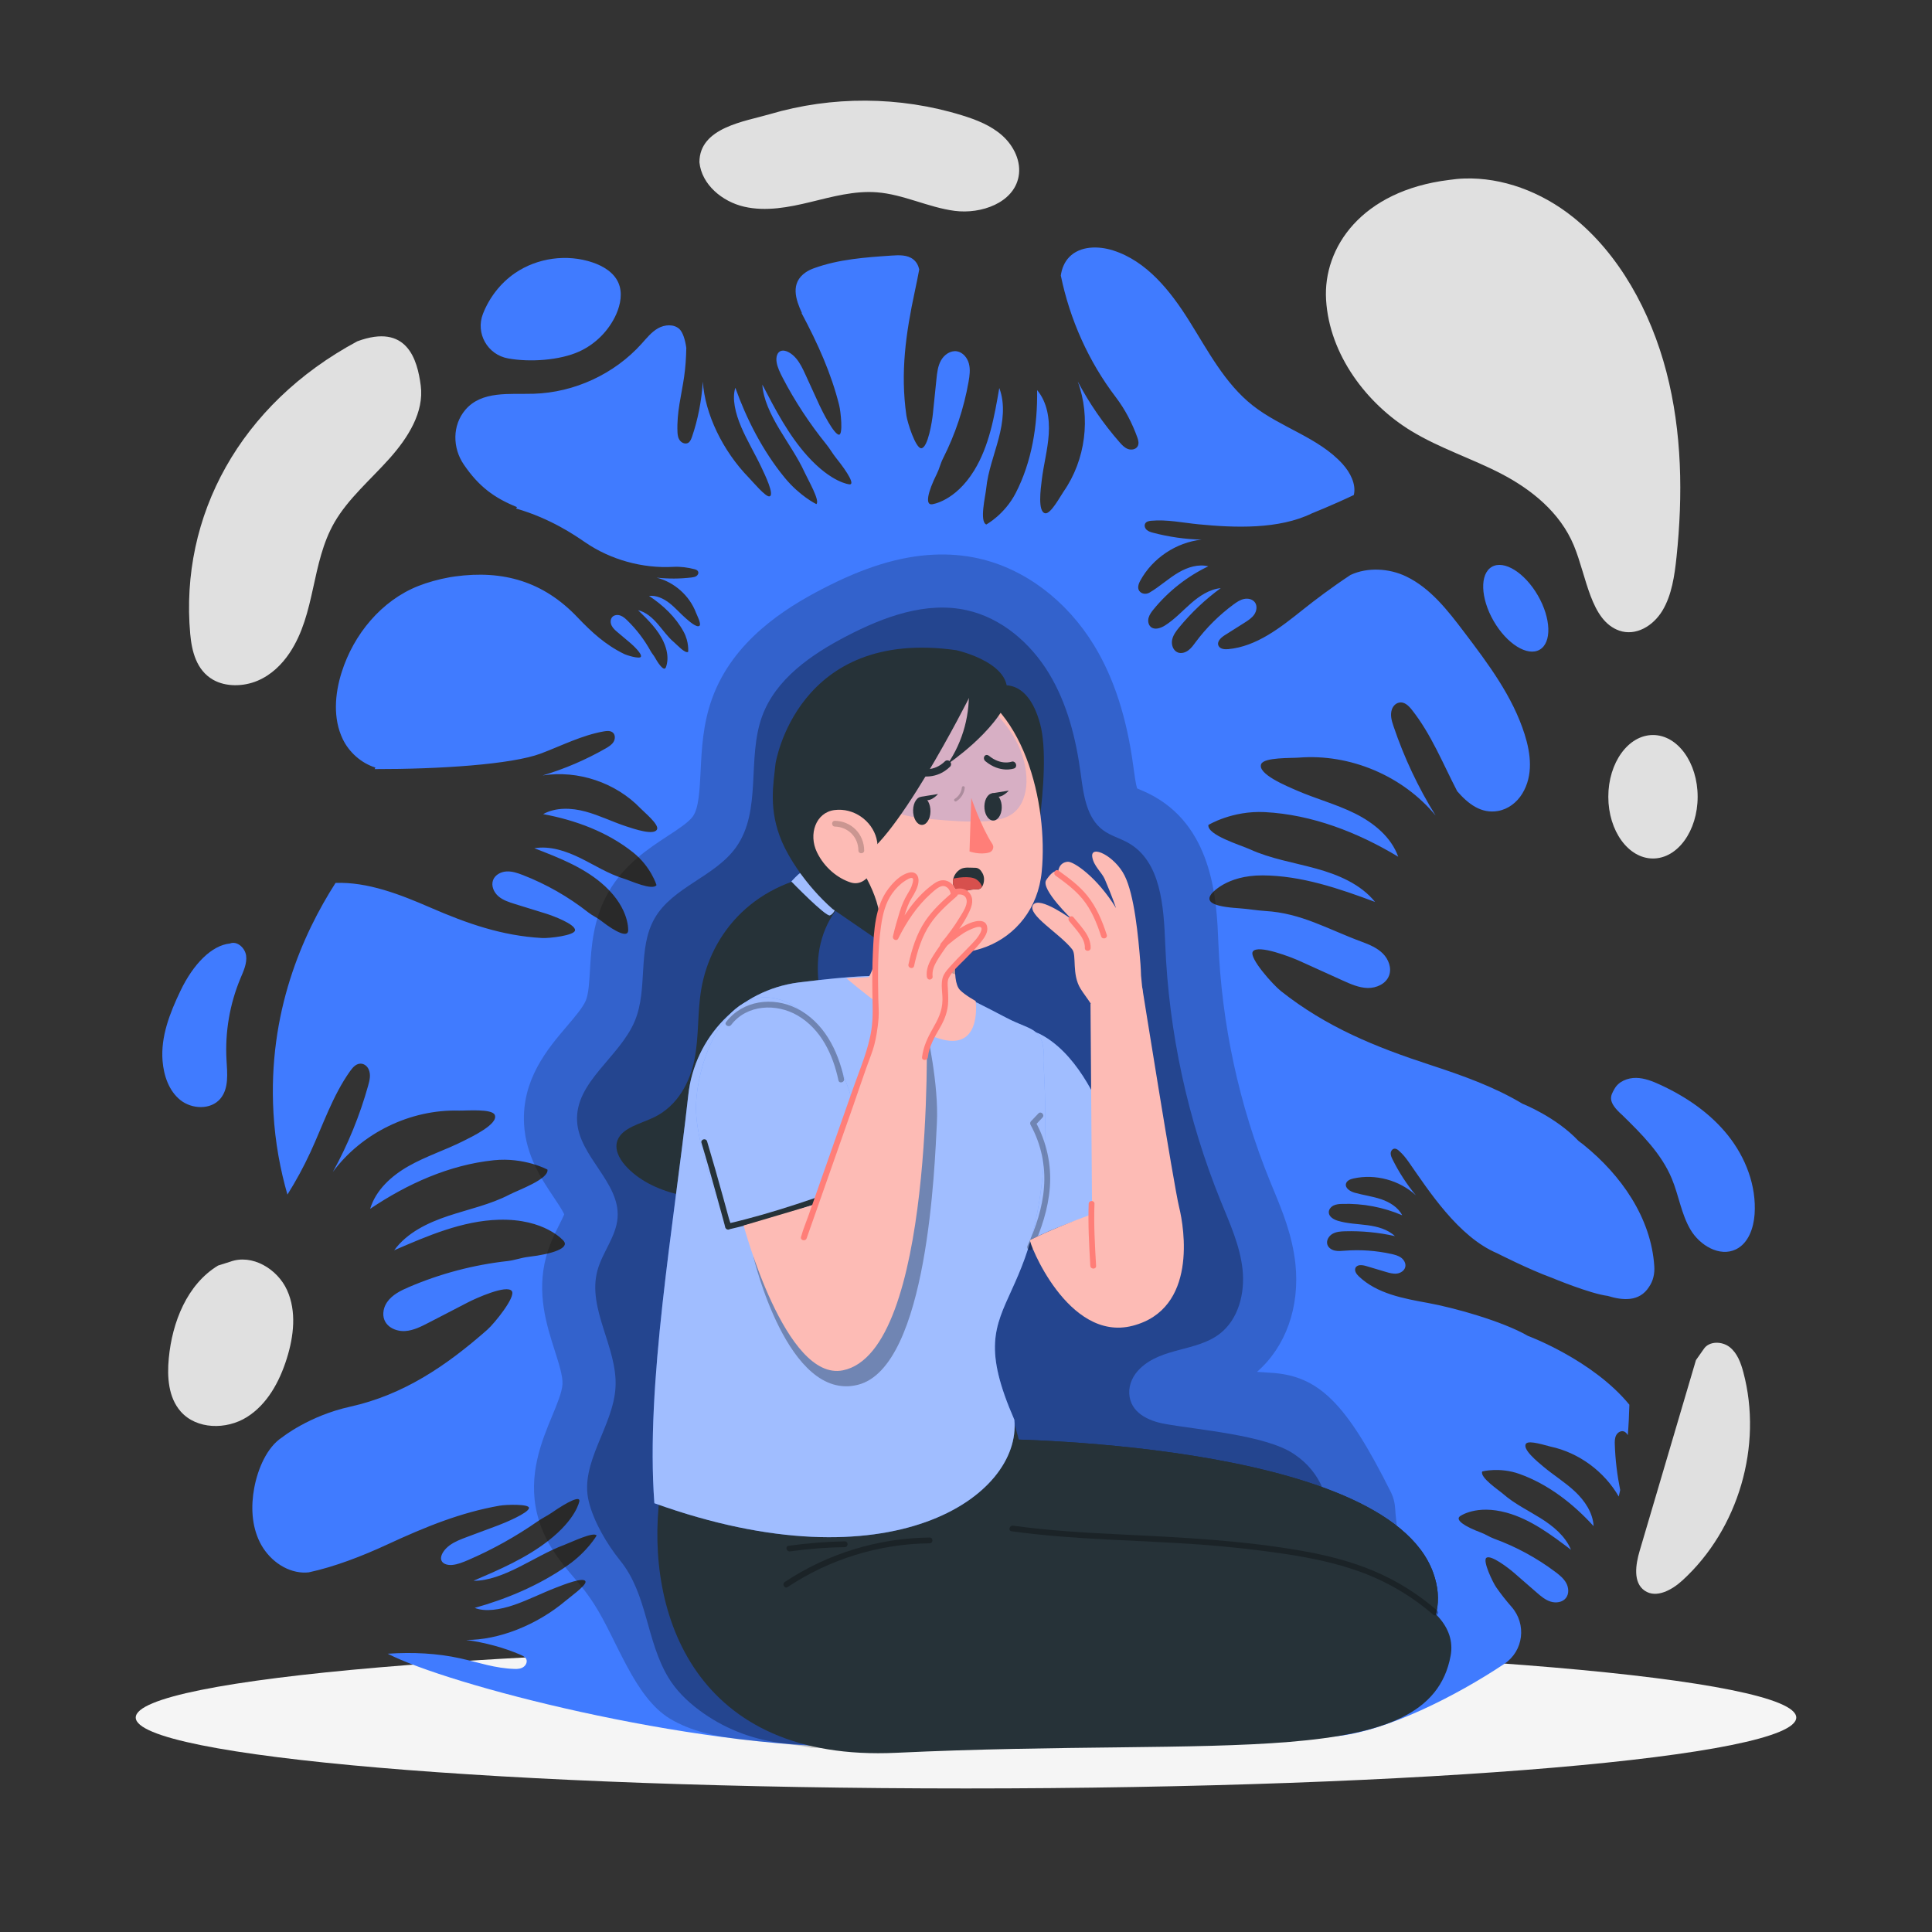 <?xml version="1.0" encoding="utf-8"?>
<!-- Generator: Adobe Illustrator 25.2.1, SVG Export Plug-In . SVG Version: 6.00 Build 0)  -->
<svg version="1.1" xmlns="http://www.w3.org/2000/svg" xmlns:xlink="http://www.w3.org/1999/xlink" x="0px" y="0px"
	 viewBox="0 0 500 500" style="enable-background:new 0 0 500 500;" xml:space="preserve">
<rect x="0" y="0" width="500" height="500" fill="#333333" stroke="none"/>
<style type="text/css">
	.st0{fill:#E0E0E0;}
	.st1{display:none;}
	.st2{display:inline;}
	.st3{fill:#407BFF;}
	.st4{opacity:0.9;fill:#FFFFFF;}
	.st5{opacity:0.9;}
	.st6{fill:#FFFFFF;}
	.st7{fill:#F5F5F5;}
	.st8{opacity:0.2;}
	.st9{opacity:0.3;}
	.st10{fill:#263238;}
	.st11{opacity:0.5;fill:#FFFFFF;}
	.st12{fill:#FDBBB5;}
	.st13{opacity:0.2;enable-background:new    ;}
	.st14{fill:#FF7E78;}
	
		.st15{opacity:0.2;fill:none;stroke:#000000;stroke-width:0.75;stroke-linecap:round;stroke-linejoin:round;stroke-miterlimit:10;enable-background:new    ;}
	.st16{fill:#D7504D;}
</style>
<g id="Background_complete">
	<g>
		<path class="st0" d="M431.26,96.23c-4.07-15.65-12.27-30.55-24.19-40.06c-8.25-6.59-18.35-10.28-28.03-9.97l0,0
			c-0.01,0-0.01,0-0.02,0c-1.35,0.04-2.69,0.17-4.02,0.37c-22.64,2.79-32.63,17.5-31.81,31.03c0.86,14.31,10.64,27,22.03,33.93
			c7.46,4.53,15.63,7.09,23.31,11.08c7.67,4,15.2,9.92,18.79,18.59c3.34,8.06,4.29,19.38,11.73,22c4.27,1.5,8.77-1.17,11.18-5.16
			c2.41-3.99,3.15-9.03,3.66-13.94C435.54,128.29,435.34,111.89,431.26,96.23z"/>
	</g>
	<g>
		<path class="st0" d="M108.89,99.81c-0.88-6.82-3.57-16.23-16.42-11.48c-30.35,16.29-45.98,45.22-43.24,75.74
			c0.4,4.43,1.58,9.36,5.9,11.84c3.33,1.91,7.89,1.79,11.49,0.28c3.6-1.51,6.34-4.24,8.33-7.21c6.83-10.24,5.51-23.21,11.61-33.79
			c3.55-6.15,9.38-11.08,14.25-16.54C105.67,113.2,109.77,106.63,108.89,99.81z"/>
	</g>
	<ellipse class="st0" cx="427.79" cy="206.2" rx="11.56" ry="15.98"/>
	<g>
		<path class="st0" d="M259.43,35.12c-2.95-2.65-6.76-4.14-10.55-5.3c-16.06-4.94-33.58-5.03-49.7-0.26
			c-6.29,1.86-18.17,3.38-18.17,12.43c0.57,5.78,5.9,10.19,11.56,11.5c5.66,1.31,11.57,0.16,17.21-1.21
			c5.64-1.37,11.37-2.96,17.15-2.51c6.89,0.53,13.28,3.9,20.13,4.8c6.85,0.9,15.27-2.07,16.55-8.86
			C264.35,41.81,262.38,37.77,259.43,35.12z"/>
	</g>
	<g>
		<path class="st0" d="M74.29,333.88c-2.49-5.5-9.07-9.44-14.74-7.34l-3.13,0.99c-8.02,4.89-11.86,14.65-12.74,24
			c-0.46,4.82-0.11,10.13,3.08,13.76c4.12,4.69,11.85,4.77,17.14,1.45c5.29-3.32,8.45-9.19,10.32-15.15
			C76.03,345.83,76.79,339.38,74.29,333.88z"/>
	</g>
	<g>
		<path class="st0" d="M451.18,355.15c-0.65-2.44-1.57-4.98-3.57-6.54c-2-1.55-5.36-1.57-6.71,0.56l-1.99,2.83
			c-4.86,16.46-9.71,32.92-14.57,49.37c-1.05,3.56-1.76,8.2,1.31,10.3c3.02,2.06,7.07-0.2,9.77-2.67
			C449.93,395.73,456.24,374.15,451.18,355.15z"/>
	</g>
</g>
<g id="Background_simple" class="st1">
	<g class="st2">
		<path class="st3" d="M359.46,58.18c-3.33,4.7-5.41,10.61-5.86,17.56c-0.52,8.19,0.98,19.04,10.04,27.42
			c16.73,15.46,28.56,6.27,35.88,19.89c8.29,15.43,22.83,29.56,38.13,24.25c29.06-10.09,16.5-80.37-12.79-100.6
			C406.63,34.11,377.14,33.2,359.46,58.18z"/>
		<path class="st4" d="M359.46,58.18c-3.33,4.7-5.41,10.61-5.86,17.56c-0.52,8.19,0.98,19.04,10.04,27.42
			c16.73,15.46,28.56,6.27,35.88,19.89c8.29,15.43,22.83,29.56,38.13,24.25c29.06-10.09,16.5-80.37-12.79-100.6
			C406.63,34.11,377.14,33.2,359.46,58.18z"/>
	</g>
	<g class="st2">
		<g>
			<path class="st3" d="M54.04,116.73c4.21,3.19,9.81,5.9,14.89,4.41c5.07-1.49,10.81-4.63,15.94-10.58
				c9.25-11.78,16.98-24.74,22.96-38.48c2.18-5.01,4.16-10.44,3.2-15.81c-1.64-9.21-11.92-15.05-21.24-14.19
				c-9.32,0.85-17.43,6.87-23.59,13.91c-10.97,12.55-17.28,29.09-17.43,45.76C48.71,107.24,49.66,113.4,54.04,116.73z"/>
		</g>
		<g class="st5">
			<path class="st6" d="M54.04,116.73c4.21,3.19,9.81,5.9,14.89,4.41c5.07-1.49,10.81-4.63,15.94-10.58
				c9.25-11.78,16.98-24.74,22.96-38.48c2.18-5.01,4.16-10.44,3.2-15.81c-1.64-9.21-11.92-15.05-21.24-14.19
				c-9.32,0.85-17.43,6.87-23.59,13.91c-10.97,12.55-17.28,29.09-17.43,45.76C48.71,107.24,49.66,113.4,54.04,116.73z"/>
		</g>
	</g>
</g>
<g id="Shadow_2">
	<g>
		<g>
			<path class="st7" d="M464.87,444.5c0,10.13-96.2,18.35-214.87,18.35S35.13,454.64,35.13,444.5c0-10.14,96.2-18.35,214.87-18.35
				S464.87,434.37,464.87,444.5z"/>
		</g>
	</g>
</g>
<g id="Panic">
	<g>
		<g>
			<path class="st3" d="M416.2,335.37C416.2,335.37,416.2,335.37,416.2,335.37C416.31,335.67,416.26,335.52,416.2,335.37z"/>
		</g>
		<g>
			<g>
				<path class="st3" d="M428.13,327.71c-0.82-12.58-8.6-23.6-18.3-31.44c-0.43-0.34-0.87-0.65-1.3-0.99
					c-5.92-6.28-14.51-9.63-14.51-9.63c-7.29-4.39-15.71-7.38-23.85-10.04c-14.27-4.66-26.9-9.8-38.67-19.12
					c-2.03-1.61-8.33-8.61-7.27-10.23c1.28-1.95,10.08,1.51,12.2,2.48c3.69,1.67,7.39,3.35,11.08,5.02
					c2.06,0.93,4.19,1.88,6.46,1.93c2.26,0.04,4.71-1.07,5.51-3.19c0.75-1.96-0.12-4.26-1.61-5.74c-1.49-1.48-3.5-2.31-5.47-3.04
					c-8.79-3.25-15.6-7.41-24.96-7.96c-1.94-0.11-4.92-0.59-6.85-0.71c-7-0.45-8.58-1.74-7.07-3.72c0,0,3.72-4.83,13.27-4.78
					c9.99,0.05,19.72,3.38,29.08,6.87c-3.75-4.63-9.55-7.06-15.29-8.64c-5.74-1.58-11.7-2.52-17.12-4.99
					c-2.41-1.1-11.04-3.66-10.73-6.29c0,0,6.14-3.76,14.59-3.33c12.22,0.63,24.06,5.24,34.54,11.55c-1.81-5.1-6.34-8.78-11.18-11.19
					c-4.84-2.41-10.12-3.8-15.08-5.96c-2.55-1.11-10.28-4.28-9.2-6.84c0.75-1.76,7.8-1.51,9.71-1.66
					c13.29-1.06,26.94,4.71,35.43,14.99c-4.51-7.25-8.17-15.03-10.9-23.12c-0.48-1.42-0.93-2.93-0.4-4.4
					c0.29-0.78,0.89-1.45,1.7-1.67c1.45-0.4,2.57,0.73,3.43,1.8c5.02,6.32,8.04,13.94,11.76,21.11c2.8,3.23,6.2,5.9,10.6,5.09
					c2.62-0.48,4.84-2.2,6.23-4.47c2.89-4.73,2.21-10.33,0.62-15.35c-3.1-9.83-9.44-18.26-15.66-26.47
					c-4.22-5.57-8.68-11.34-14.97-14.38c-4.43-2.15-10.05-2.44-14.38-0.43c0,0,0-0.01,0-0.01c-4.85,3.19-9.4,6.64-12.35,9
					c-5.8,4.62-11.98,9.56-19.37,10.24c-0.95,0.09-2.13-0.03-2.51-0.91c-0.46-1.06,0.66-2.09,1.63-2.7
					c1.69-1.07,3.39-2.14,5.08-3.21c0.94-0.6,1.92-1.22,2.55-2.14c0.63-0.92,0.83-2.23,0.18-3.14c-0.61-0.84-1.79-1.11-2.81-0.89
					c-1.02,0.21-1.9,0.81-2.74,1.43c-3.73,2.75-7.05,6.05-9.81,9.76c-0.57,0.77-1.13,1.57-1.91,2.13c-0.77,0.57-1.81,0.87-2.7,0.52
					c-1.19-0.47-1.7-1.95-1.47-3.21c0.24-1.25,1.04-2.32,1.85-3.3c3.14-3.81,6.75-7.22,10.73-10.13c-2.93,0.29-5.51,2.03-7.72,3.96
					c-2.21,1.94-4.22,4.14-6.71,5.71c-1.11,0.69-2.64,1.22-3.64,0.38c-0.66-0.55-0.82-1.54-0.59-2.38c0.23-0.83,0.76-1.54,1.31-2.21
					c3.83-4.68,8.69-8.5,14.14-11.11c-2.59-0.64-5.34,0.23-7.65,1.57c-2.66,1.54-4.92,3.69-7.58,5.24c-0.73,0.42-1.7,0.41-2.35-0.14
					c-0.95-0.8-0.52-2.06,0.01-3.02c3.17-5.77,9.26-9.83,15.8-10.55c-4.22-0.11-8.42-0.71-12.5-1.78c-0.6-0.16-1.22-0.34-1.68-0.76
					c-0.46-0.42-0.69-1.15-0.35-1.68c0.31-0.49,0.97-0.62,1.55-0.67c4.08-0.37,8.16,0.52,12.25,0.92
					c9.44,0.92,20.76,1.33,29.28-2.82c0,0,5.46-2.18,10.88-4.76c0.67-2.75-0.92-5.83-2.9-8.02c-6.25-6.9-16.01-9.41-23.31-15.19
					c-7.18-5.68-11.52-14.09-16.39-21.85c-4.86-7.76-11-15.49-19.73-18.25c-3.83-1.21-8.51-1.17-11.31,1.72
					c-1.25,1.29-1.94,2.99-2.19,4.78c2.34,11.38,7.18,22.24,14.23,31.49c2.41,3.16,4.23,6.7,5.58,10.43
					c0.28,0.77,0.47,1.64,0.05,2.32c-0.48,0.8-1.63,0.98-2.51,0.65c-0.88-0.33-1.54-1.05-2.16-1.76c-4.2-4.8-7.83-10.08-10.81-15.71
					c3.44,9.34,2.03,20.31-3.65,28.48c-0.82,1.17-3.3,5.82-4.72,5.64c-2.06-0.26-1.2-6.45-0.95-8.5c0.47-4.01,1.56-7.94,1.82-11.96
					c0.26-4.03-0.41-8.33-3.01-11.42c0.13,9.13-1.35,18.5-5.53,26.62c-2.89,5.61-7.63,8.16-7.63,8.16
					c-1.81-0.79-0.22-7.32-0.02-9.29c0.44-4.42,2.08-8.62,3.21-12.92c1.14-4.3,1.75-8.96,0.18-13.11c-1.27,7.35-2.6,14.98-6.5,21.34
					c-4.95,8.06-10.91,8.75-10.91,8.75c-1.84,0.23-1.1-3.18,1.24-7.86c0.65-1.29,0.95-2.72,1.61-4.01
					c3.16-6.24,5.4-12.95,6.61-19.85c0.27-1.55,0.49-3.15,0.09-4.67c-0.4-1.52-1.55-2.94-3.1-3.2c-1.67-0.27-3.3,0.88-4.13,2.36
					c-0.82,1.47-1.01,3.21-1.18,4.89c-0.31,3.01-0.62,6.02-0.93,9.04c-0.18,1.73-1.25,8.71-2.99,8.8c-1.44,0.07-3.59-6.62-3.86-8.53
					c-1.58-11.09-0.15-21.17,2.2-32.13c0.4-1.85,0.78-3.73,1.13-5.62c-0.23-1.04-0.72-1.97-1.58-2.63
					c-1.51-1.17-3.61-1.09-5.52-0.96c-6.8,0.46-13.69,0.94-20.12,3.27c-0.74,0.27-1.47,0.6-2.13,1.05
					c-4.09,2.79-2.61,7.05-1.02,10.54c-0.03,0.01-0.05,0.02-0.08,0.03c4.21,7.92,7.65,15.52,9.73,23.82
					c0.42,1.69,1.04,7.66-0.04,7.65c-1.3-0.02-4.36-6.11-5.06-7.63c-1.21-2.64-2.42-5.27-3.62-7.91c-0.67-1.47-1.38-2.99-2.46-4.25
					c-1.08-1.27-2.66-2.22-3.79-1.92c-1.05,0.28-1.43,1.57-1.22,2.92c0.21,1.35,0.89,2.75,1.59,4.1c3.13,6.02,6.96,11.84,11.3,17.21
					c0.9,1.11,1.59,2.36,2.48,3.47c3.24,4.03,4.89,7,3.47,6.86c0,0-4.58-0.38-10.82-7.29c-4.92-5.45-8.38-12.11-11.71-18.53
					c0.2,3.71,2.17,7.79,4.4,11.52c2.23,3.74,4.8,7.37,6.56,11.24c0.78,1.72,4.08,7.4,3.01,8.17c0,0-4.29-2.06-8.24-6.9
					c-5.71-6.99-9.84-15.17-12.72-23.21c-0.9,2.8,0.01,6.62,1.52,10.15c1.51,3.53,3.58,6.95,5.23,10.45
					c0.85,1.8,3.49,7.21,2.08,7.51c-0.98,0.21-4.31-3.78-5.29-4.79c-6.82-6.98-11.42-16.58-11.95-24.92
					c-0.34,5.06-1.28,9.84-2.78,14.22c-0.22,0.64-0.47,1.3-1,1.63c-0.53,0.33-1.43,0.21-2.05-0.48c-0.58-0.65-0.7-1.51-0.73-2.25
					c-0.24-5.16,1.04-9.64,1.72-14.38c0.35-2.41,0.51-4.91,0.56-7.46c-0.28-2.02-0.87-4.03-1.8-4.89c-1.45-1.33-3.8-1.15-5.52-0.18
					c-1.71,0.97-2.96,2.57-4.28,4.03c-7.05,7.82-17.36,12.59-27.88,12.91c-6.27,0.19-13.46-0.84-17.72,4.18
					c-3.38,3.99-3.33,9.83-0.38,14.15c3.86,5.66,7.84,8.62,13.77,11.01c-0.09,0.12-0.16,0.24-0.25,0.36
					c8.9,2.58,15.15,6.87,17.9,8.76c6.61,4.53,14.88,6.79,22.81,6.34c1.85-0.1,3.69,0.15,5.48,0.61c0.38,0.1,0.77,0.25,0.92,0.6
					c0.19,0.41-0.05,0.9-0.42,1.16c-0.37,0.25-0.83,0.32-1.27,0.38c-3.01,0.36-6.05,0.37-9.06,0.04c4.58,1.15,8.52,4.64,10.2,9.06
					c0.24,0.63,1.4,2.85,0.95,3.36c-0.65,0.74-2.85-1.26-3.59-1.9c-1.45-1.26-2.7-2.74-4.21-3.92c-1.51-1.18-3.38-2.07-5.29-1.87
					c3.62,2.4,6.9,5.48,8.96,9.3c1.43,2.64,1.16,5.18,1.16,5.18c-0.8,0.5-2.93-1.88-3.65-2.48c-1.62-1.36-2.83-3.12-4.21-4.72
					c-1.38-1.6-3.04-3.09-5.1-3.58c2.54,2.46,5.18,5.03,6.63,8.26c1.84,4.1,0.51,6.62,0.51,6.62c-0.4,0.79-1.54-0.42-2.75-2.59
					c-0.33-0.6-0.81-1.1-1.14-1.71c-1.6-2.91-3.64-5.59-6.02-7.91c-0.53-0.52-1.11-1.04-1.81-1.29c-0.7-0.25-1.57-0.18-2.08,0.36
					c-0.55,0.58-0.54,1.53-0.18,2.25c0.36,0.72,0.99,1.26,1.6,1.77c1.1,0.93,2.2,1.86,3.3,2.78c0.63,0.53,3.08,2.82,2.65,3.53
					c-0.36,0.59-3.56-0.36-4.38-0.77c-4.78-2.35-8.35-5.61-12.02-9.47c-8.77-9.23-19.19-12.29-31.75-10.56
					c-0.41,0.06-0.83,0.12-1.24,0.19c-2.96,0.53-5.78,1.32-8.19,2.27c-9.57,3.79-16.75,12.52-19.85,22.34
					c-1.78,5.63-2.27,11.97,0.29,17.29c1.65,3.45,4.85,6.25,8.44,7.36c-0.07,0.13-0.12,0.27-0.18,0.4
					c16.63,0.03,35.47-1.19,43.01-4.03c5.4-2.04,10.62-4.73,16.3-5.73c0.81-0.14,1.75-0.22,2.36,0.34c0.64,0.59,0.6,1.67,0.13,2.41
					c-0.47,0.74-1.24,1.21-2,1.65c-5.15,2.95-10.64,5.31-16.32,7c9.15-1.43,18.92,1.86,25.34,8.54c0.92,0.96,4.71,4.08,4.28,5.34
					c-0.62,1.83-6.1-0.09-7.94-0.68c-3.57-1.16-6.96-2.87-10.59-3.85c-3.63-0.98-7.68-1.15-10.97,0.66
					c8.36,1.55,16.64,4.61,23.29,9.92c4.6,3.67,6.05,8.45,6.05,8.45c-1.05,1.51-6.72-1.14-8.48-1.68c-3.96-1.21-7.49-3.47-11.2-5.3
					c-3.71-1.82-7.86-3.24-11.94-2.56c6.47,2.5,13.2,5.11,18.29,9.83c6.46,5.99,5.99,11.55,5.99,11.55
					c-0.13,1.73-3.1,0.43-6.95-2.57c-1.06-0.83-2.31-1.37-3.37-2.2c-5.12-4.03-10.84-7.3-16.91-9.66c-1.36-0.53-2.79-1.02-4.25-0.94
					c-1.46,0.08-2.97,0.88-3.48,2.24c-0.55,1.47,0.2,3.18,1.4,4.2c1.19,1.02,2.74,1.51,4.24,1.98c2.69,0.83,5.39,1.66,8.08,2.5
					c1.55,0.48,7.72,2.74,7.49,4.34c-0.2,1.33-6.7,2.07-8.5,1.97c-10.42-0.58-19.36-3.73-28.93-7.88
					c-7.8-3.39-16.23-6.69-24.55-6.38c-8.5,13.29-17.55,33.52-16.06,59.55c0.44,7.72,1.8,14.78,3.61,21.11
					c2.2-3.51,4.19-7.15,5.92-10.9c3.29-7.11,5.77-14.69,10.31-21.07c0.75-1.05,1.75-2.17,3.14-1.87c0.77,0.17,1.37,0.77,1.68,1.49
					c0.58,1.36,0.22,2.8-0.16,4.16c-2.17,7.76-5.24,15.27-9.13,22.32c7.49-10.1,20.07-16.22,32.65-15.87
					c1.81,0.05,8.44-0.54,9.23,1.08c1.14,2.36-5.99,5.73-8.33,6.9c-4.57,2.27-9.47,3.85-13.91,6.36c-4.44,2.51-8.53,6.2-9.99,11.09
					c9.57-6.46,20.5-11.39,31.98-12.58c7.94-0.83,13.91,2.42,13.91,2.42c0.41,2.46-7.59,5.3-9.8,6.45
					c-4.98,2.6-10.56,3.77-15.88,5.54c-5.33,1.77-10.68,4.35-13.99,8.89c8.65-3.75,17.64-7.63,27.06-7.9
					c11.95-0.35,16.8,5.48,16.8,5.48c1.52,1.79-2.6,3.36-9.17,4.13c-1.82,0.21-3.54,0.88-5.36,1.08
					c-8.79,0.98-17.44,3.26-25.56,6.75c-2.11,0.91-4.26,1.95-5.6,3.88c-0.44,0.64-0.76,1.37-0.9,2.14
					c-0.67,3.71,2.68,5.54,5.61,5.34c2.13-0.15,4.09-1.15,5.99-2.13c3.4-1.76,6.8-3.52,10.2-5.28c1.95-1.01,10.08-4.71,11.38-2.93
					c1.08,1.47-4.51,8.38-6.35,10c-10.63,9.36-21.67,16.85-35.5,19.92c-10.66,2.36-17.55,7.9-17.55,7.9
					c-4.04,2.59-6.37,8.31-7.27,13.13c-0.88,4.71-0.68,9.76,1.45,14.04c2.13,4.29,6.43,7.66,11.22,7.86
					c0.49,0.02,0.98-0.02,1.46-0.06c-0.01-0.03-0.02-0.05,0,0c6.61-1.42,13.76-4.17,20.38-7.24c9.91-4.59,19.01-8.27,28.98-10.01
					c1.72-0.3,7.72-0.48,7.62,0.6c-0.11,1.3-6.41,3.91-7.98,4.49c-2.72,1.01-5.44,2.03-8.15,3.04c-1.52,0.57-3.08,1.16-4.42,2.14
					c-1.34,0.99-2.41,2.49-2.19,3.64c0.2,1.07,1.47,1.54,2.83,1.43c1.36-0.11,2.81-0.69,4.21-1.29c6.23-2.69,12.31-6.08,17.99-10.03
					c1.17-0.82,2.47-1.41,3.64-2.23c4.26-2.94,7.33-4.37,7.1-2.96c0,0-0.71,4.54-8.06,10.27c-5.79,4.51-12.69,7.48-19.33,10.33
					c3.72,0.07,7.92-1.6,11.81-3.56c3.89-1.95,7.7-4.25,11.69-5.73c1.77-0.66,7.68-3.53,8.36-2.41c0,0-2.37,4.13-7.48,7.71
					c-7.38,5.19-15.84,8.71-24.07,11.01c2.73,1.1,6.6,0.47,10.23-0.78c3.63-1.25,7.19-3.07,10.81-4.46
					c1.86-0.72,7.44-2.96,7.64-1.52c0.14,0.99-4.09,4.02-5.16,4.93c-7.45,6.29-17.37,10.19-25.72,10.12
					c5.02,0.71,9.72,1.99,13.98,3.81c0.63,0.27,1.26,0.57,1.55,1.12c0.29,0.55,0.1,1.44-0.63,2.01c-0.69,0.53-1.56,0.59-2.3,0.57
					c-5.16-0.14-9.54-1.73-14.22-2.76c-5.76-1.27-12.09-1.63-18.69-1.18c15.42,7.97,77.23,24.19,122.42,24.19l122.7-2.8
					c13.29-1.22,31.47-10.51,43.85-18.76c4.99-3.33,5.83-10.27,1.86-14.78c-1.37-1.56-2.68-3.21-3.92-4.99
					c-0.96-1.37-3.56-6.86-2.6-7.66c1.15-0.97,5.95,2.8,7.08,3.78c1.97,1.72,3.95,3.43,5.92,5.15c1.1,0.96,2.24,1.94,3.63,2.38
					c1.39,0.44,3.11,0.21,3.99-0.95c0.83-1.07,0.71-2.65,0.07-3.84c-0.65-1.19-1.73-2.07-2.82-2.89c-4.83-3.63-10.2-6.54-15.88-8.61
					c-1.17-0.43-2.21-1.15-3.38-1.58c-4.24-1.57-6.72-3.27-5.42-4.22c0,0,4.16-3.09,12.04-0.93c6.21,1.7,11.56,5.73,16.69,9.61
					c-1.46-3.55-4.6-6.12-7.85-8.16c-3.25-2.04-6.76-3.72-9.65-6.24c-1.28-1.12-6.14-4.3-5.47-5.87c0,0,4.49-1.19,9.62,0.64
					c7.43,2.65,13.89,7.68,19.2,13.51c-0.18-3.48-2.3-6.59-4.84-8.98c-2.54-2.38-5.55-4.22-8.21-6.46
					c-1.37-1.15-5.56-4.54-4.42-5.92c0.79-0.95,5.09,0.51,6.3,0.77c7.36,1.57,13.92,6.43,17.68,12.93c0.13-0.56,0.25-1.12,0.37-1.69
					c-0.78-3.86-1.26-7.79-1.39-11.73c-0.03-0.81-0.03-1.66,0.32-2.38c0.35-0.73,1.19-1.29,1.96-1.07c0.49,0.14,0.82,0.54,1.08,0.99
					c0.21-2.56,0.34-5.19,0.41-7.88c-9.51-11.62-26.27-17.82-26.27-17.82c-6.7-3.87-19.35-7.33-25.77-8.5
					c-6.42-1.17-13.27-2.4-17.99-6.91c-0.61-0.58-1.21-1.43-0.85-2.19c0.43-0.92,1.76-0.77,2.73-0.48c1.69,0.5,3.38,1.01,5.07,1.51
					c0.94,0.28,1.92,0.56,2.89,0.45c0.98-0.12,1.96-0.74,2.19-1.7c0.21-0.89-0.3-1.83-1.03-2.38c-0.73-0.55-1.64-0.79-2.53-0.99
					c-3.98-0.88-8.08-1.17-12.15-0.85c-0.84,0.07-1.69,0.15-2.52-0.03c-0.82-0.18-1.62-0.7-1.91-1.49
					c-0.38-1.06,0.31-2.26,1.28-2.83c0.97-0.57,2.14-0.65,3.26-0.68c4.34-0.12,8.69,0.3,12.92,1.25c-1.88-1.77-4.53-2.48-7.09-2.82
					c-2.56-0.34-5.19-0.4-7.66-1.14c-1.1-0.33-2.34-1.04-2.36-2.19c-0.02-0.76,0.55-1.43,1.23-1.77c0.68-0.33,1.46-0.39,2.22-0.41
					c5.31-0.17,10.66,0.84,15.55,2.94c-1.08-2.09-3.25-3.41-5.47-4.16c-2.23-0.75-4.58-1.04-6.84-1.68
					c-1.16-0.33-2.55-1.19-2.24-2.35c0.22-0.8,1.14-1.16,1.96-1.34c5.66-1.24,11.88,0.44,16.13,4.37c-2.37-2.86-4.4-5.99-6.05-9.31
					c-0.24-0.49-0.48-1.01-0.47-1.55c0.01-0.55,0.37-1.12,0.91-1.21c0.43-0.07,0.83,0.19,1.17,0.48c0.97,0.85,1.8,1.85,2.54,2.91
					c5.19,7.43,12.86,19.41,22.93,23.67c0,0,8.19,4.19,14.21,6.37c0,0,9.7,4.06,14.41,4.67c-0.11-0.31-0.05-0.15,0.01,0
					c3.83,1.18,8.18,1.59,10.67-2.33C427.87,331.46,428.25,329.57,428.13,327.71z"/>
			</g>
			<g>
				<path class="st3" d="M80.02,406.93C80.02,406.93,80.02,406.93,80.02,406.93C80.03,406.95,80.04,406.98,80.02,406.93z"/>
			</g>
		</g>
		<g>
			<path class="st3" d="M63.7,247.34c-0.26-2.01-2.33-3.92-4.2-3.16c-4.66,0.46-9.45,5.22-12.83,12.31
				c-2.72,5.7-5.11,11.78-4.6,18.07c0.31,3.8,1.63,7.75,4.6,10.13c2.98,2.39,7.87,2.58,10.34-0.33c2.26-2.66,1.81-6.58,1.61-10.06
				c-0.41-7.2,0.84-14.5,3.63-21.15C63.03,251.29,63.95,249.34,63.7,247.34z"/>
		</g>
		<g>
			<path class="st3" d="M447.17,293.8c-4.59-5.74-10.84-9.99-17.52-13.07c-1.97-0.91-4.05-1.74-6.23-1.77
				c-2.17-0.03-4.48,0.89-5.56,2.78c-1.08,1.89-1.99,3.34,2.01,6.87c4.99,4.89,10.11,9.97,12.79,16.42
				c1.81,4.34,2.45,9.16,4.84,13.21c2.39,4.05,7.54,7.15,11.76,5.09c3.24-1.58,4.58-5.52,4.83-9.11
				C454.59,306.88,451.76,299.54,447.17,293.8z"/>
		</g>
		<ellipse transform="matrix(0.866 -0.5 0.5 0.866 -26.154 217.237)" class="st3" cx="392.29" cy="157.42" rx="6.61" ry="12.38"/>
		<g>
			<path class="st3" d="M160.05,73.21c-1.16-2.69-3.91-4.35-6.69-5.29c-6.63-2.25-14.3-1.2-20.08,2.76
				c-3.73,2.56-6.62,6.29-8.28,10.5c-1.99,5.06,1.15,10.62,6.5,11.58c5.83,1.05,13.41,0.44,18.29-1.74
				c4.28-1.91,7.81-5.46,9.71-9.75C160.61,78.73,161.15,75.75,160.05,73.21z"/>
		</g>
	</g>
</g>
<g id="Shadows_1">
	<g class="st8">
		<path d="M210,452.32h2.91c63.91-6.87,106.29-16.38,141.34-42.83c9.92-4.79,7.06-13.7,6.84-18.82l0,0
			c-0.07-1.58-0.45-3.14-1.16-4.56c-11.54-23.08-18.65-30.18-31.26-30.85c-1.14-0.06-2.26-0.18-3.36-0.22
			c7.43-6.47,11.13-16.79,9.94-27.99c-0.79-7.36-3.41-13.7-5.72-19.29l-0.84-2.03c-8.04-19.78-12.54-40.63-13.39-61.96
			c-0.4-10.08-1.15-28.85-16.47-37.57c-1.54-0.88-2.96-1.49-4.11-1.98c-0.14-0.06-0.29-0.13-0.45-0.19c-0.38-1.34-0.7-3.75-0.91-5.3
			l-0.04-0.3c-1.7-12.68-5.02-22.94-10.14-31.36c-7.12-11.7-18.06-19.92-30.02-22.57c-3.7-0.82-7.58-1.14-11.54-0.95
			c-8.82,0.42-17.98,3.24-28.84,8.88c-9.63,5-23.05,13.38-28.47,28.29c-2.4,6.6-2.71,13.1-2.99,18.83c-0.24,4.91-0.47,9.56-2,11.73
			c-1.07,1.51-3.83,3.32-6.51,5.07c-4.98,3.26-11.19,7.32-15.3,14.46c-4.05,7.05-4.48,14.33-4.82,20.18
			c-0.19,3.2-0.36,6.21-1.08,7.94c-0.74,1.78-2.85,4.25-4.89,6.65c-4.96,5.82-11.76,13.8-11.09,25.42
			c0.47,8.11,4.6,14.26,7.62,18.76c0.94,1.4,2.31,3.43,2.77,4.52c-0.27,0.68-0.82,1.76-1.24,2.6c-1.13,2.24-2.55,5.04-3.45,8.42
			c-2.51,9.38,0.13,17.62,2.24,24.24c1.08,3.39,2.11,6.59,2,8.67c-0.1,2.04-1.42,5.22-2.7,8.3c-2.66,6.41-6.31,15.2-3.87,25.25
			c1.8,7.45,6.19,12.6,9.72,16.73c0.62,0.72,1.23,1.44,1.82,2.17c1.12,1.39,2.18,2.88,3.19,4.44c5.92,9.15,10.35,24.1,19.68,29.71
			C184.19,451.28,198.64,450.03,210,452.32z"/>
	</g>
	<g class="st9">
		<path d="M334.72,376.2c-7.21-4.8-24.75-6.16-33.28-7.7c-4.26-0.77-8.93-2.9-9.19-7.83c-0.13-2.48,1.03-4.83,2.83-6.54
			c5.7-5.44,14.55-4.35,20.52-8.9c4.92-3.75,6.63-10.56,5.97-16.71c-0.66-6.15-3.29-11.89-5.62-17.62
			c-8.59-21.14-13.49-43.78-14.39-66.58c-0.39-9.72-1.08-21.36-9.54-26.17c-2.13-1.21-4.58-1.84-6.54-3.29
			c-4.33-3.2-5.07-9.26-5.79-14.6c-1.22-9.09-3.49-18.21-8.26-26.05c-4.77-7.84-12.29-14.31-21.25-16.29
			c-10.56-2.34-21.47,1.71-31.07,6.7c-9.14,4.75-18.37,11.1-21.89,20.79c-3.97,10.92,0.01,24.32-6.69,33.8
			c-5.44,7.7-16.42,10.28-21.11,18.45c-4.53,7.87-1.64,18.16-5.12,26.54c-3.92,9.43-15.53,15.81-14.95,26.01
			c0.53,9.15,11.14,15.77,10.48,24.91c-0.35,4.91-3.96,8.98-5.23,13.74c-2.65,9.9,5.2,19.8,4.7,30.04
			c-0.51,10.27-9.36,19.64-6.94,29.63c1.28,5.29,4.74,11.14,8.16,15.37c7.07,8.75,6.64,20.52,12.41,30.18
			c1.93,3.22,4.71,6.06,8.11,8.58c12.14,9.03,28.11,11.12,42.42,6.19c40.1-8.15,76.41-19.76,106.77-36.82
			c15.61-5.38,18.52-26.37,4.83-35.6C334.95,376.35,334.84,376.28,334.72,376.2z"/>
	</g>
</g>
<g id="Character">
	<g>
		<g>
			<path class="st10" d="M255.93,372.39l-57.45,13.38c-3.84,30.57,11.2,68.9,63.27,66.44c63.42-3,119.52-16.5,109.15-45.22
				C358.4,372.45,255.93,372.39,255.93,372.39z"/>
			<path class="st10" d="M255.93,372.39l-57.45,13.38c-3.84,30.57,11.2,68.9,63.27,66.44c63.42-3,119.52-16.5,109.15-45.22
				C358.4,372.45,255.93,372.39,255.93,372.39z"/>
			<path class="st10" d="M170.75,387.08c-3.84,30.57,9.15,69,61.23,66.54c85.43-4.04,137.91,4.91,143.44-25.11
				c5.53-30.03-110.41-33.29-110.41-33.29s3.46-9.28-3.31-29.17C205.35,369.7,170.75,387.08,170.75,387.08z"/>
			<g class="st9">
				<g>
					<path d="M371.98,416.84c-4.96-4.31-10.52-7.8-16.59-10.34c-5.91-2.47-12.14-4.03-18.44-5.14c-15.24-2.68-30.71-3.47-46.14-4.21
						c-9.56-0.46-19.14-0.99-28.63-2.31c-0.94-0.13-1.35,1.31-0.4,1.45c16.28,2.26,32.74,2.25,49.11,3.46
						c7.42,0.55,14.84,1.37,22.2,2.49c6.31,0.97,12.59,2.27,18.6,4.42c7.06,2.53,13.56,6.31,19.22,11.23
						C371.65,418.53,372.71,417.47,371.98,416.84L371.98,416.84z"/>
				</g>
			</g>
			<g class="st9">
				<g>
					<path d="M203.85,410.72c10.87-7.22,23.69-11.18,36.74-11.31c0.96-0.01,0.97-1.51,0-1.5c-13.3,0.13-26.42,4.15-37.5,11.51
						C202.3,409.96,203.05,411.26,203.85,410.72L203.85,410.72z"/>
				</g>
			</g>
			<g class="st9">
				<g>
					<path d="M204.47,401.5c4.69-0.66,9.43-1.03,14.16-1.1c0.96-0.02,0.97-1.52,0-1.5c-4.88,0.08-9.74,0.47-14.56,1.16
						C203.12,400.19,203.53,401.64,204.47,401.5L204.47,401.5z"/>
				</g>
			</g>
		</g>
		<g>
			<g>
				<path class="st10" d="M222.36,230.15l-8.17-3.91c-8.51,0.62-16.57,4.43-22.3,9.95c-5.73,5.51-9.2,12.62-10.42,19.91
					c-1,5.97-0.56,12.05-1.72,18c-1.16,5.95-4.35,12.08-10.47,15.05c-3.49,1.69-8.16,2.65-9.45,5.91c-0.88,2.24,0.33,4.68,1.97,6.54
					c3.31,3.77,8.33,6.23,13.63,7.51c5.3,1.28,10.89,1.45,16.41,1.3c5.71-0.16,11.66-0.72,16.49-3.4c7-3.89,10.15-11.49,10.35-18.62
					c0.2-6.86-1.83-13.57-3.75-20.2c-1.92-6.63-3.76-13.41-3.17-20.25C212.35,241.08,215.75,234.05,222.36,230.15z"/>
			</g>
			<path class="st3" d="M207.1,225.97c-0.36,0.05-2.3,2.15-2.3,2.15s8.94,9.22,10,8.77c1.06-0.44,1.52-1.98,1.52-1.98L207.1,225.97z
				"/>
			<path class="st11" d="M207.1,225.97c-0.36,0.05-2.3,2.15-2.3,2.15s8.94,9.22,10,8.77c1.06-0.44,1.52-1.98,1.52-1.98L207.1,225.97
				z"/>
		</g>
		<path class="st3" d="M269.2,267.64c17.56,9.09,23.43,44.92,23.43,44.92c-12.91,1.57-28.52,8.11-40.66,17.54
			c0,0-6.77-21.62-6.83-32.52C245.05,286.29,259.16,262.46,269.2,267.64z"/>
		<path class="st11" d="M269.2,267.64c17.56,9.09,23.43,44.92,23.43,44.92c-12.91,1.57-28.52,8.11-40.66,17.54
			c0,0-6.77-21.62-6.83-32.52C245.05,286.29,259.16,262.46,269.2,267.64z"/>
		<path class="st3" d="M260.44,263.4c-21.79-11.44-25.72-12.57-53.83-9.13c-15.1,1.98-26.88,14.06-28.49,29.2
			c-3.81,34.38-11.07,74.67-8.77,105.56c61.22,22,95.06-1.83,93.16-21.6c-15.95-36.47,11.54-22.67,7.62-91.1
			C270.62,265.49,267.65,267.17,260.44,263.4z"/>
		<path class="st11" d="M260.44,263.4c-21.79-11.44-25.72-12.57-53.83-9.13c-15.1,1.98-26.88,14.06-28.49,29.2
			c-3.81,34.38-11.07,74.67-8.77,105.56c61.22,22,95.06-1.83,93.16-21.6c-15.95-36.47,11.54-22.67,7.62-91.1
			C270.62,265.49,267.65,267.17,260.44,263.4z"/>
		<g class="st9">
			<g>
				<path d="M267.21,323.19c2.3-5.04,4.07-10.35,4.49-15.9c0.45-5.93-0.85-11.75-3.7-16.96c-0.04,0.3-0.08,0.61-0.12,0.91
					c0.64-0.67,1.28-1.35,1.92-2.02c0.66-0.7-0.39-1.76-1.06-1.06c-0.64,0.67-1.28,1.35-1.92,2.02c-0.24,0.25-0.28,0.61-0.12,0.91
					c2.73,4.99,3.93,10.53,3.49,16.2c-0.4,5.27-2.1,10.36-4.29,15.14C265.51,323.3,266.8,324.07,267.21,323.19L267.21,323.19z"/>
			</g>
		</g>
		<g>
			<path class="st10" d="M258.28,177.58c0.22-0.02,7.57-2.64,10.91,9.79s-3.02,42.55-2.9,42.74s-11.32-40.68-11.32-40.68
				L258.28,177.58z"/>
			<path class="st12" d="M248.03,242.76c-0.19,0.67-2.09,10.88,0.42,13.46c1.3,1.34,4.05,2.84,4.05,2.84s1.6,11.81-7.68,10.16
				c-9.28-1.64-25.77-16.06-25.77-16.06l5.78-0.27c0,0,6.22-9.91-1.89-23.6C219.97,224.27,248.03,242.76,248.03,242.76z"/>
			<path class="st13" d="M248.07,242.46l-22.49-11.54c-0.28,2.48,0.34,4.97,1.75,7.03c4.23,6.75,12.09,11.62,19.97,14.23
				C247.22,248.99,247.51,245.82,248.07,242.46z"/>
			<path class="st12" d="M215.27,206.02c3.62,18.46,4.74,26.36,15.25,34.66c15.79,12.51,37.24,4.07,39.08-15.12
				c1.69-17.26-4.51-44.55-23.35-49.46C227.41,171.19,211.56,187.58,215.27,206.02z"/>
			<g class="st8">
				<path class="st3" d="M262.94,191.71c-1.76-3.3-4.21-6.19-6.94-8.73c-2.35-2.18-5.07-4.19-8.23-4.7
					c-4.52-0.74-9.08,1.78-11.98,5.32c-2.9,3.54-4.44,7.98-5.81,12.34c-0.59,1.87-1.16,3.76-1.33,5.71
					c-0.17,1.95,0.08,3.99,1.04,5.69l-1.14,1.03c3.52,2.75,8.25,3.25,12.71,3.64c4.66,0.41,9.33,0.82,14,0.51
					c2.52-0.17,5.16-0.61,7.12-2.21c2.27-1.85,3.18-4.92,3.27-7.84C265.75,198.73,264.7,195.01,262.94,191.71z"/>
			</g>
			<path class="st10" d="M236.31,209.64c-0.05,2.01,0.91,3.73,2.15,3.84c1.24,0.12,2.29-1.42,2.34-3.42
				c0.05-2.01-0.91-3.73-2.15-3.84C237.41,206.1,236.36,207.63,236.31,209.64z"/>
			<path class="st10" d="M254.76,208.62c-0.05,1.95,0.92,3.62,2.16,3.73c1.24,0.12,2.28-1.37,2.33-3.31
				c0.05-1.95-0.92-3.62-2.16-3.73C255.85,205.19,254.81,206.67,254.76,208.62z"/>
			<path class="st10" d="M245.23,196.78c-0.24-0.02-0.48,0.06-0.67,0.24c-2.83,2.8-6.15,1.96-6.18,1.95
				c-0.49-0.13-0.98,0.17-1.07,0.67c-0.09,0.5,0.23,1.01,0.73,1.14c0.17,0.04,4.34,1.1,7.85-2.38c0.35-0.35,0.34-0.94-0.03-1.32
				C245.68,196.9,245.45,196.79,245.23,196.78z"/>
			<path class="st10" d="M255.27,195.39c-0.2,0.03-0.38,0.14-0.5,0.33c-0.25,0.39-0.14,0.97,0.25,1.28
				c3.83,3.17,7.32,1.92,7.47,1.86c0.42-0.16,0.6-0.67,0.42-1.15c-0.18-0.48-0.67-0.74-1.09-0.59c-0.14,0.05-2.86,0.98-5.9-1.54
				C255.71,195.43,255.48,195.36,255.27,195.39z"/>
			<path class="st14" d="M251.37,206.51c0,0,2.45,7.29,5.46,11.94c0.53,0.81,0.09,1.91-0.85,2.18c-2.4,0.69-5.07-0.28-5.07-0.28
				L251.37,206.51z"/>
			<path class="st10" d="M238.35,206.2l4.41-0.71C242.76,205.49,240.16,208.56,238.35,206.2z"/>
			<path class="st10" d="M256.66,205.32l4.41-0.71C261.07,204.6,258.47,207.67,256.66,205.32z"/>
			<g>
				<path class="st10" d="M226.59,242.88c3.2-4.4-0.74-14.4-5.44-20.32c9.34-1.38,29.95-42.56,29.95-42.56s0.14-4.5,0.13,1.22
					l8.87-0.1c3.65-9.27-12.61-12.85-12.61-12.85c-41.28-5.86-46.78,29.32-46.78,29.32c-0.56,5.36-1.89,11.95,1.67,20.28
					c1.6,3.76,5.97,11.08,13.05,17.34L226.59,242.88z"/>
			</g>
			<path class="st12" d="M211.42,220.55c1.95,4.04,5.41,6.74,8.67,7.81c4.91,1.62,8.08-6.24,6.74-11.38
				c-1.21-4.62-5.91-7.97-10.86-7.34C211.1,210.26,209.19,215.93,211.42,220.55z"/>
			<g class="st13">
				<g>
					<path d="M223.65,220.09c-0.01-2-0.79-3.98-2.2-5.4c-1.41-1.43-3.37-2.24-5.37-2.27c-0.97-0.02-0.97,1.48,0,1.5
						c1.61,0.03,3.18,0.68,4.31,1.83c1.14,1.15,1.76,2.73,1.76,4.34C222.15,221.06,223.65,221.06,223.65,220.09L223.65,220.09z"/>
				</g>
			</g>
			<path class="st10" d="M250.66,177.41c0.54,7.19-1.37,14.36-5.42,20.33c0,0,12.4-8.26,15.91-17.42L250.66,177.41z"/>
			<path class="st15" d="M249.3,203.84c-0.11,1.3-0.88,2.53-2,3.21"/>
			<g>
				<path class="st10" d="M254.29,226.02c-0.45-0.85-1.04-1.48-2-1.44c-1.29,0-2.65-0.24-3.69,0.35c-1.05,0.59-1.79,1.68-1.96,2.87
					c-0.11,0.84,0.09,1.77,0.74,2.31c0.62,0.52,1.5,0.58,2.3,0.47c0.8-0.11,1.58-0.37,2.38-0.39c0.53-0.02,1.09,0.06,1.56-0.19
					c0.44-0.23,0.7-0.7,0.85-1.17C254.77,227.91,254.75,226.87,254.29,226.02z"/>
			</g>
			<path class="st16" d="M252.73,227.62c-1.67-1.17-5.69-0.31-5.98-0.25c-0.04,0.14-0.09,0.28-0.11,0.42
				c-0.11,0.84,0.09,1.77,0.74,2.31c0.62,0.52,1.5,0.58,2.3,0.47c0.8-0.11,1.58-0.37,2.38-0.39c0.53-0.02,1.09,0.06,1.56-0.19
				c0.21-0.11,0.38-0.28,0.52-0.48C253.99,228.97,253.64,228.25,252.73,227.62z"/>
		</g>
		<g>
			<path class="st3" d="M201.67,258.65c18.92,5.57,23.31,47.17,23.31,47.17c-8.2,3.36-32.04,10.13-36.55,12.08
				c0,0-8.24-20.1-8.31-30.98C180.07,275.57,187.5,254.49,201.67,258.65z"/>
			<path class="st11" d="M201.67,258.65c18.92,5.57,23.31,47.17,23.31,47.17c-8.2,3.36-32.04,10.13-36.55,12.08
				c0,0-8.24-20.1-8.31-30.98C180.07,275.57,187.5,254.49,201.67,258.65z"/>
			<g class="st9">
				<g>
					<path d="M218.44,279.19c-1.56-7.37-5.29-14.74-12.3-18.24c-6.13-3.06-13.92-2.09-18.22,3.54c-0.59,0.77,0.72,1.51,1.3,0.76
						c4.08-5.34,11.72-5.64,17.2-2.44c6.06,3.54,9.17,10.15,10.57,16.79C217.19,280.53,218.64,280.13,218.44,279.19L218.44,279.19z"
						/>
				</g>
			</g>
			<g>
				<g>
					<path class="st10" d="M223.6,305.56c-11.66,4.18-23.31,8.38-35.39,11.15c-0.39,0.09-0.63,0.55-0.52,0.92
						c0.01,0.02,0.01,0.04,0.02,0.06c0.23,0.68,1.24,0.75,1.45,0c0.17-0.63-0.33-1.67-0.49-2.25c-0.49-1.82-0.99-3.63-1.49-5.44
						c-1.35-4.89-2.73-9.77-4.19-14.63c-0.28-0.92-1.73-0.53-1.45,0.4c1.42,4.7,2.75,9.43,4.06,14.16c0.5,1.81,1,3.62,1.49,5.43
						c0.15,0.54,0.29,1.08,0.44,1.62c0.04,0.16,0.06,0.36,0.13,0.51c0.11,0.23-0.1,0.36,0.05-0.19c0.48,0,0.96,0,1.45,0
						c-0.01-0.02-0.01-0.04-0.02-0.06c-0.17,0.31-0.35,0.62-0.52,0.92c12.09-2.77,23.74-6.98,35.39-11.15
						C224.9,306.69,224.51,305.24,223.6,305.56L223.6,305.56z"/>
				</g>
			</g>
		</g>
		<path class="st9" d="M194.97,325.2c0,0,8.86,37.79,27.07,33.18c18.21-4.61,19.87-57.48,20.42-67.62
			c0.55-10.14-2.64-24.02-2.64-24.02l-17.78,60.86L194.97,325.2z"/>
		<g>
			<path class="st12" d="M192.45,317.16c0,0,10.83,40.48,25.69,37.48c23.78-4.79,21.69-87.91,21.69-87.91s-10.24-1.65-11.97-0.92
				c-1.73,0.73-16.52,45.75-16.52,45.75L192.45,317.16z"/>
			<path class="st12" d="M254.52,239.55c-1.95-2.54-10.46,5.12-10.46,5.12s8.08-9.31,6.19-11.63c-2.61-3.21-3.49-1.94-3.49-1.94
				s-0.33-2.55-2.88-2.53c-1.58,0.01-7.62,4.91-12.06,13.97c0,0,0.72-3.18,2.34-8.21c0.65-2.01,2.7-3.86,2.86-6.43
				c0.23-3.6-6.19,0.29-8.38,5.9c-2.19,5.61-2.2,16.86-2.07,24.84c0.01,0.87,0.07,1.93,0.14,3.08l-0.02,10.11l12.73,1.79
				c0.36-3.89,2.94-7.22,4.24-9.86c2.1-4.24,0.16-9.28,1.26-11.03C247.87,248.07,256.47,242.09,254.52,239.55z"/>
			<g>
				<g>
					<path class="st14" d="M246.56,230.88c-2.6,2.27-5.18,4.6-7.12,7.49c-2.26,3.37-3.47,7.3-4.33,11.23
						c-0.21,0.94,1.24,1.34,1.45,0.4c0.84-3.81,1.99-7.6,4.18-10.87c1.86-2.78,4.39-5.01,6.88-7.19
						C248.35,231.31,247.29,230.25,246.56,230.88L246.56,230.88z"/>
				</g>
			</g>
			<g>
				<g>
					<path class="st14" d="M243.72,244.06c-0.91,1.35-1.9,2.68-2.7,4.1c-0.79,1.39-1.36,2.99-1.16,4.61
						c0.05,0.4,0.31,0.75,0.75,0.75c0.37,0,0.8-0.35,0.75-0.75c-0.18-1.49,0.36-2.85,1.11-4.11c0.78-1.32,1.69-2.57,2.55-3.84
						C245.55,244.01,244.26,243.26,243.72,244.06L243.72,244.06z"/>
				</g>
			</g>
			<g>
				<g>
					<path class="st14" d="M208.76,320.47c4-11.39,8.01-22.79,12.01-34.18c1.56-4.43,3.01-8.91,4.67-13.3
						c0.66-1.73,1.1-3.48,1.41-5.31c0.24-1.42,0.43-2.85,0.53-4.28c0.11-1.59-0.04-3.16-0.07-4.76c-0.13-6.28-0.19-12.68,0.69-18.91
						c0.43-3.03,1.11-6.03,2.94-8.56c0.86-1.19,1.94-2.32,3.17-3.13c0.37-0.25,1.6-1.08,2.05-0.76c0.35,0.25,0.01,1.27-0.06,1.53
						c-0.23,0.88-0.7,1.67-1.17,2.44c-0.92,1.53-1.54,2.96-2.07,4.67c-0.65,2.12-1.28,4.25-1.77,6.41
						c-0.18,0.79,0.98,1.37,1.37,0.58c2.13-4.3,4.86-8.45,8.47-11.66c0.77-0.68,1.78-1.67,2.81-1.91c1.13-0.27,2.13,0.83,2.29,1.95
						c0.08,0.52,0.72,0.63,1.1,0.45c1.05-0.51,2.84-0.37,3.04,1.27c0.17,1.42-1.04,3.15-1.72,4.29c-1.44,2.4-3.14,4.68-4.93,6.83
						c-0.62,0.73,0.33,1.71,1.06,1.06c1.52-1.36,3.15-2.63,4.86-3.74c0.83-0.53,5.77-3.18,4.33-0.15c-0.69,1.46-1.98,2.69-3.09,3.84
						c-1.33,1.39-2.72,2.73-4.01,4.15c-0.99,1.09-2.38,2.42-2.75,3.89c-0.44,1.79,0.02,3.8-0.01,5.62c-0.04,2.9-1.16,5.03-2.56,7.48
						c-1.31,2.3-2.41,4.66-2.72,7.32c-0.11,0.96,1.39,0.95,1.5,0c0.32-2.82,1.77-5.27,3.16-7.69c1.23-2.14,2.02-4.22,2.1-6.72
						c0.04-1.16-0.04-2.31-0.09-3.46c-0.04-0.85-0.16-1.85,0.24-2.64c0.92-1.8,2.73-3.36,4.12-4.78c1.42-1.45,2.89-2.86,4.15-4.44
						c0.78-0.98,1.74-2.21,1.71-3.53c-0.07-3.14-3.89-1.86-5.5-1c-2.36,1.27-4.53,2.99-6.52,4.77c0.35,0.35,0.71,0.71,1.06,1.06
						c2.33-2.78,4.69-5.81,6.24-9.11c0.79-1.67,1.35-3.51,0-5.08c-1.12-1.3-3-1.26-4.45-0.56c0.37,0.15,0.73,0.3,1.1,0.45
						c-0.21-1.44-1.34-2.7-2.76-3c-1.41-0.3-2.56,0.47-3.63,1.29c-4.33,3.29-7.54,8.16-9.92,12.97c0.46,0.19,0.91,0.39,1.37,0.58
						c0.43-1.88,0.97-3.74,1.52-5.58c0.5-1.66,0.98-3.2,1.89-4.68c0.78-1.28,1.56-2.58,1.77-4.09c0.23-1.7-0.72-2.97-2.51-2.51
						c-2.13,0.54-3.96,2.45-5.24,4.12c-3.52,4.58-3.78,10.97-4.04,16.52c-0.16,3.38-0.17,6.77-0.13,10.16
						c0.04,3.33,0.25,6.55-0.25,9.86c-0.78,5.09-2.94,10.06-4.64,14.9c-2.7,7.69-5.4,15.37-8.1,23.06
						c-1.17,3.34-2.35,6.69-3.52,10.03c-0.61,1.75-1.37,3.51-1.86,5.3c-0.02,0.09-0.06,0.17-0.09,0.26
						C206.99,320.98,208.44,321.38,208.76,320.47L208.76,320.47z"/>
				</g>
			</g>
		</g>
		<g>
			<g>
				<path class="st12" d="M267.35,234.22c1.6-2.54,10.23,3.86,10.23,3.86s-8.37-7.98-6.82-10.32c2.15-3.23,3.09-2.12,3.09-2.12
					s0.08-2.41,2.47-2.62c1.48-0.13,7.56,3.91,12.51,11.99c0,0-0.96-2.91-2.91-7.46c-0.78-1.82-2.86-3.37-3.24-5.75
					c-0.53-3.34,5.81-0.28,8.35,4.77c2.54,5.05,3.55,15.56,4.13,23.02c0.06,0.82,0.11,1.81,0.14,2.89l0.92,9.44l-11.73,2.8
					c-0.68-3.6-3.39-6.48-4.84-8.83c-2.33-3.77-0.97-8.66-2.16-10.19C274.3,241.59,265.75,236.76,267.35,234.22z"/>
				<g>
					<g>
						<path class="st14" d="M273.18,226.61c2.5,1.8,5.01,3.65,6.98,6.05c2.32,2.81,3.71,6.25,4.82,9.68c0.3,0.92,1.74,0.52,1.45-0.4
							c-1.17-3.64-2.67-7.21-5.09-10.2c-2.07-2.56-4.75-4.52-7.4-6.43C273.15,224.75,272.4,226.05,273.18,226.61L273.18,226.61z"/>
					</g>
				</g>
				<g>
					<g>
						<path class="st14" d="M276.73,238.42c0.9,1.09,1.86,2.16,2.68,3.31c0.76,1.07,1.39,2.26,1.35,3.61c-0.03,0.97,1.47,0.96,1.5,0
							c0.04-1.55-0.6-3.01-1.48-4.26c-0.91-1.3-1.98-2.5-2.99-3.72c-0.26-0.31-0.79-0.27-1.06,0
							C276.42,237.66,276.47,238.1,276.73,238.42L276.73,238.42z"/>
					</g>
				</g>
			</g>
			<path class="st12" d="M266.57,320.92c-0.48,0.24,9.71,26.54,26.55,22.19c16.83-4.36,13.38-25.28,12.03-30.73
				c-1.35-5.45-9.58-57.05-9.58-57.05l-13.35,4.45l0.41,54.44C276.97,316.26,271.58,318.46,266.57,320.92z"/>
			<g>
				<g>
					<path class="st14" d="M281.75,311.54c-0.19,5.35,0.11,10.71,0.42,16.05c0.06,0.96,1.56,0.97,1.5,0
						c-0.32-5.34-0.62-10.7-0.42-16.05C283.29,310.57,281.79,310.58,281.75,311.54L281.75,311.54z"/>
				</g>
			</g>
		</g>
	</g>
</g>
</svg>
